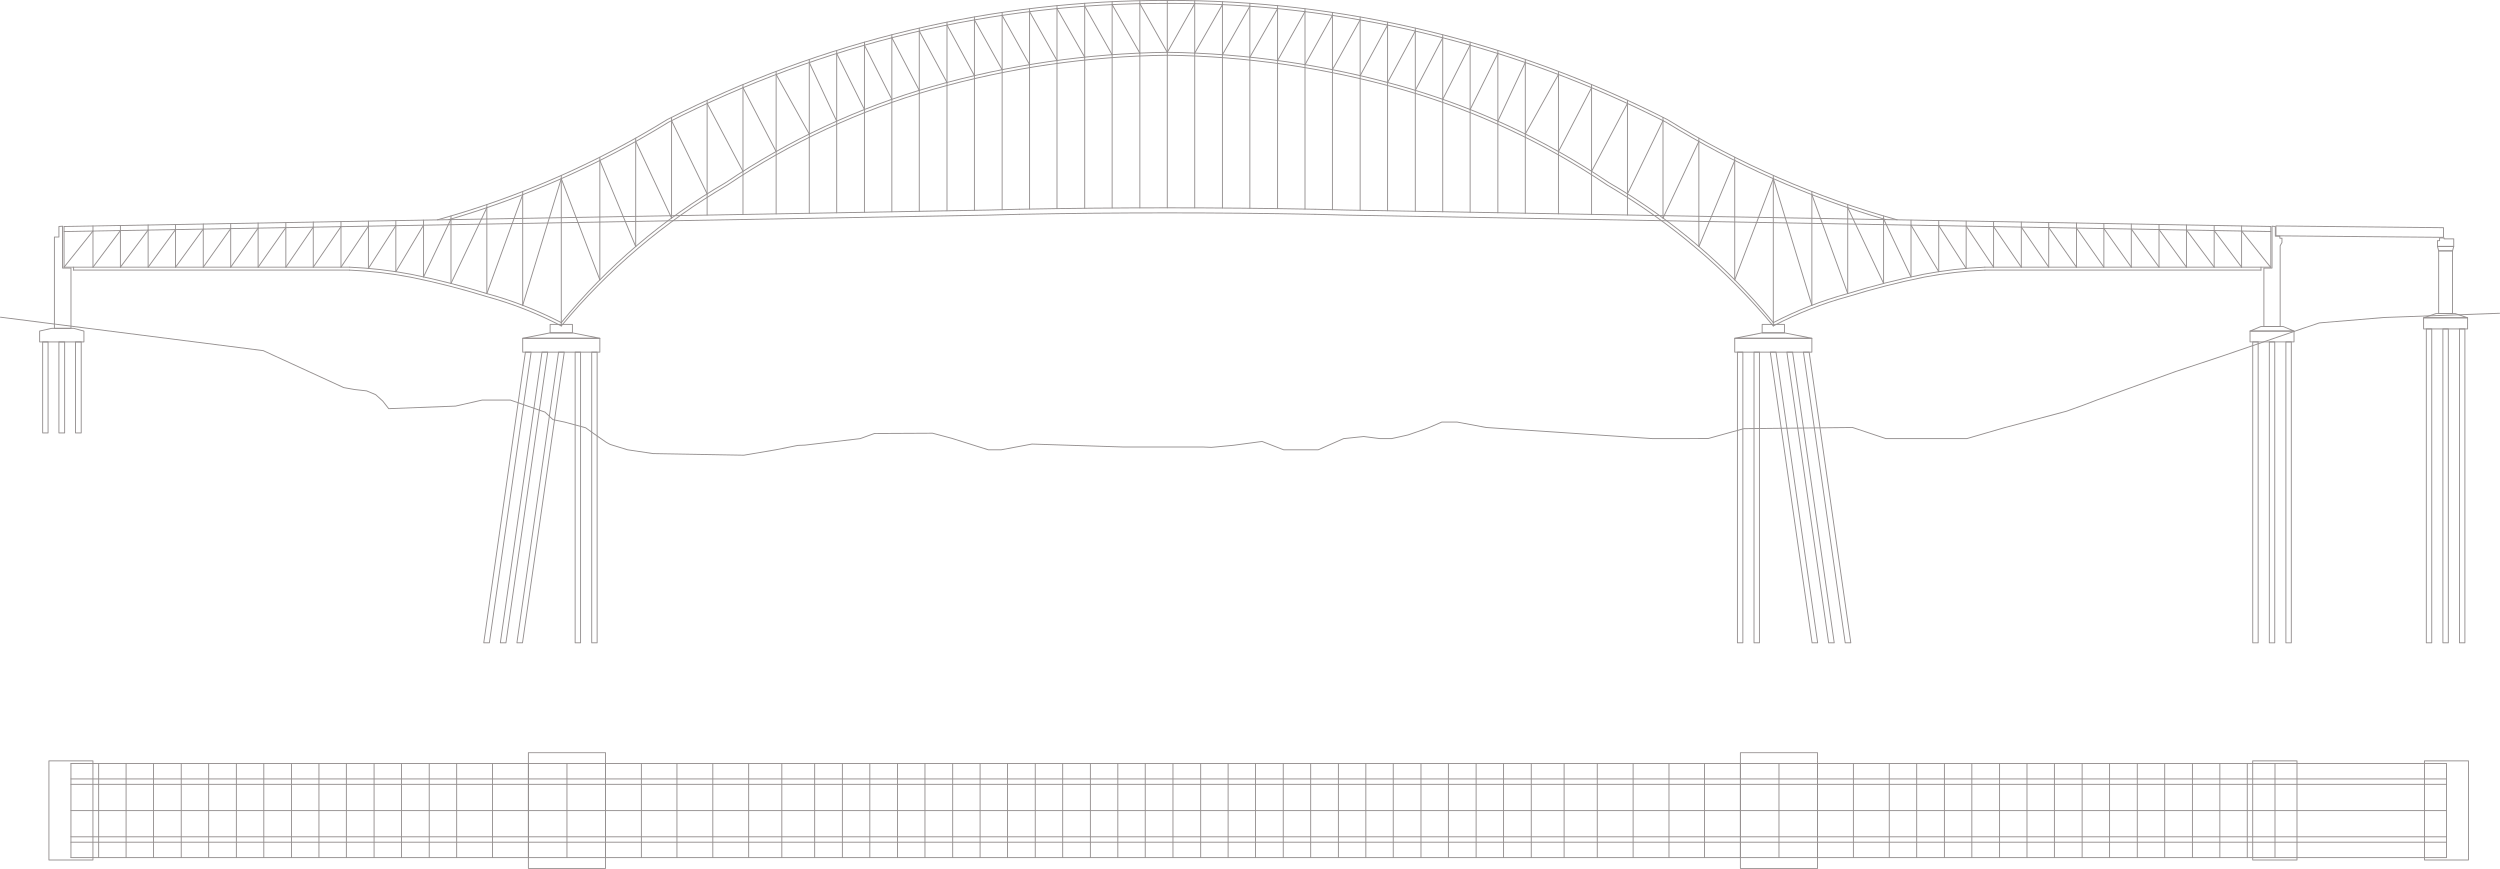 <?xml version="1.0" encoding="utf-8"?>
<!-- Generator: Adobe Illustrator 26.0.2, SVG Export Plug-In . SVG Version: 6.00 Build 0)  -->
<svg version="1.1" id="_x30_" xmlns="http://www.w3.org/2000/svg" xmlns:xlink="http://www.w3.org/1999/xlink" x="0px" y="0px"
	 viewBox="0 0 1920.71 667.55" style="enable-background:new 0 0 1920.71 667.55;" xml:space="preserve">
<style type="text/css">
	.st0{fill:none;stroke:#948F8F;stroke-width:0.709;stroke-linecap:round;stroke-linejoin:round;stroke-miterlimit:10;}
</style>
<g id="LINE">
	<line class="st0" x1="49.21" y1="205.26" x2="268.65" y2="205.26"/>
</g>
<g id="LINE_00000132080446602051834260000012560467980372593819_">
	<line class="st0" x1="56.54" y1="207.51" x2="268.65" y2="207.51"/>
</g>
<g id="LINE_00000163761684196023570250000016931346347257166757_">
	<line class="st0" x1="1524.96" y1="205.26" x2="1744.63" y2="205.26"/>
</g>
<g id="LINE_00000072244497580869927570000005708052490611904432_">
	<line class="st0" x1="49.21" y1="205.26" x2="49.21" y2="174"/>
</g>
<g id="LINE_00000136407064645906527590000006046203080211414402_">
	<line class="st0" x1="1744.63" y1="205.26" x2="1744.63" y2="174"/>
</g>
<g id="LWPOLYLINE">
	<path class="st0" d="M49.21,174l709.82-12.61c8.08-0.14,16.16-0.35,24.24-0.63"/>
</g>
<g id="LWPOLYLINE_00000083780868509259170150000011042519783271753868_">
	<path class="st0" d="M49.27,177.89l709.82-12.61c8.1-0.14,16.2-0.36,24.3-0.64"/>
</g>
<g id="LWPOLYLINE_00000101089080903656013900000015384563779225496744_">
	<path class="st0" d="M1744.63,174l-710.05-12.62c-8.08-0.14-16.16-0.35-24.24-0.63"/>
</g>
<g id="LWPOLYLINE_00000114774268701776377280000016506625850318124426_">
	<path class="st0" d="M1744.63,177.9l-710.12-12.62c-8.1-0.14-16.21-0.36-24.3-0.64"/>
</g>
<g id="ARC">
	<path class="st0" d="M1010.34,160.76c-75.68-1.47-151.39-1.47-227.07,0"/>
</g>
<g id="ARC_00000172426551081961941290000003155066497726692493_">
	<path class="st0" d="M1010.27,164.65c-75.63-1.47-151.29-1.47-226.92,0"/>
</g>
<g id="LWPOLYLINE_00000078024947759266705600000009322510254070836615_">
	<path class="st0" d="M336.03,168.89c62.22-17.2,121.68-43.14,176.61-77.05C631.61,31.26,763.3-0.1,896.8,0.36"/>
</g>
<g id="LWPOLYLINE_00000026854710589793774810000004343535187198123673_">
	<path class="st0" d="M344.8,168.75c59.44-17.23,116.27-42.44,168.95-74.94C632.37,33.41,763.68,2.15,896.8,2.61"/>
</g>
<g id="LWPOLYLINE_00000159452161486400431270000007988678156617205395_">
	<path class="st0" d="M1457.58,168.89c-62.22-17.2-121.68-43.14-176.61-77.05C1162,31.26,1030.31-0.1,896.8,0.36"/>
</g>
<g id="LWPOLYLINE_00000044174387236130164550000011957640833581761668_">
	<path class="st0" d="M1448.81,168.75c-59.44-17.23-116.27-42.44-168.95-74.94c-118.63-60.4-249.94-91.66-383.05-91.2"/>
</g>
<g id="LWPOLYLINE_00000127758839713409140340000018085175616488713386_">
	<path class="st0" d="M268.65,205.26c15.83,0.68,31.59,2.5,47.15,5.46c19.73,3.98,39.24,8.95,58.47,14.91
		c19.72,5.36,38.82,12.81,56.95,22.23"/>
</g>
<g id="LWPOLYLINE_00000115483680659232751700000001117044246644750238_">
	<path class="st0" d="M268.6,207.51c15.7,0.68,31.33,2.49,46.76,5.42c19.66,3.96,39.11,8.92,58.27,14.86
		c19.96,5.42,39.27,13,57.58,22.6"/>
</g>
<g id="LWPOLYLINE_00000049212232729884281240000013571355945160018056_">
	<path class="st0" d="M431.22,247.86c35.34-43.16,78.16-79.61,126.41-107.61c48.61-32.79,102.1-57.68,158.48-73.75
		c58.81-16.68,119.57-25.52,180.69-26.31"/>
</g>
<g id="LWPOLYLINE_00000034781972085568380600000014033178329120404157_">
	<path class="st0" d="M431.22,250.4c35.92-43.23,79.1-79.85,127.61-108.24c48.43-32.68,101.72-57.49,157.9-73.5
		c58.62-16.62,119.18-25.44,180.11-26.23"/>
</g>
<g id="LWPOLYLINE_00000068649953375845265260000012168405862103857084_">
	<path class="st0" d="M1362.39,247.86c-35.34-43.16-78.16-79.61-126.41-107.61c-48.61-32.79-102.1-57.68-158.48-73.75
		c-58.81-16.68-119.57-25.52-180.69-26.31"/>
</g>
<g id="LWPOLYLINE_00000175319458159464680820000015918479368099170473_">
	<path class="st0" d="M1362.39,250.4c-35.92-43.22-79.1-79.85-127.61-108.24c-48.43-32.68-101.72-57.49-157.9-73.5
		c-58.62-16.62-119.18-25.44-180.11-26.23"/>
</g>
<g id="LINE_00000043431523464111261440000016583597067364126129_">
	<line class="st0" x1="54.5" y1="586.63" x2="54.5" y2="658.87"/>
</g>
<g id="LINE_00000023982201522214440460000011267423374792362131_">
	<line class="st0" x1="75.79" y1="586.63" x2="75.79" y2="658.87"/>
</g>
<g id="LINE_00000160885298879804085270000010883246919925561512_">
	<line class="st0" x1="96.87" y1="586.63" x2="96.87" y2="658.87"/>
</g>
<g id="LINE_00000058581238909757861390000007339016301645615006_">
	<line class="st0" x1="117.93" y1="586.63" x2="117.93" y2="658.87"/>
</g>
<g id="LINE_00000151535182856624567820000000687702567642546324_">
	<line class="st0" x1="139.24" y1="586.63" x2="139.24" y2="658.87"/>
</g>
<g id="LINE_00000158736858703983673310000017163501856535875463_">
	<line class="st0" x1="160.3" y1="586.63" x2="160.3" y2="658.87"/>
</g>
<g id="LINE_00000127744104003324146130000001052841277852562316_">
	<line class="st0" x1="181.6" y1="586.63" x2="181.6" y2="658.87"/>
</g>
<g id="LINE_00000118388431613765249560000005152312083009968815_">
	<line class="st0" x1="202.67" y1="586.63" x2="202.67" y2="658.87"/>
</g>
<g id="LINE_00000093172865680112848590000016357311599582852537_">
	<line class="st0" x1="223.97" y1="586.63" x2="223.97" y2="658.87"/>
</g>
<g id="LINE_00000034085734073542615790000002334193023146887830_">
	<line class="st0" x1="245.04" y1="586.63" x2="245.04" y2="658.87"/>
</g>
<g id="LINE_00000018934401132560986200000010332983943945752194_">
	<line class="st0" x1="266.11" y1="586.63" x2="266.11" y2="658.87"/>
</g>
<g id="LINE_00000011716365694958040470000018284166441818142360_">
	<line class="st0" x1="287.4" y1="586.63" x2="287.4" y2="658.87"/>
</g>
<g id="LINE_00000174596696544511150630000010341983276160147081_">
	<line class="st0" x1="308.47" y1="586.63" x2="308.47" y2="658.87"/>
</g>
<g id="LINE_00000111156211783473219420000006148991357142096039_">
	<line class="st0" x1="329.77" y1="586.63" x2="329.77" y2="658.87"/>
</g>
<g id="LINE_00000079459144289838417630000010560391074201001382_">
	<line class="st0" x1="350.85" y1="586.63" x2="350.85" y2="658.87"/>
</g>
<g id="LINE_00000073703770090756174830000017792476796753019313_">
	<line class="st0" x1="378.39" y1="586.63" x2="378.39" y2="658.87"/>
</g>
<g id="LINE_00000103986332403767076810000009176848508875541385_">
	<line class="st0" x1="405.95" y1="586.63" x2="405.95" y2="658.87"/>
</g>
<g id="LINE_00000128480801494135720890000018111332790487272887_">
	<line class="st0" x1="435.58" y1="586.63" x2="435.58" y2="658.87"/>
</g>
<g id="LINE_00000072987533222679460430000005922804230119780788_">
	<line class="st0" x1="465.21" y1="586.63" x2="465.21" y2="658.87"/>
</g>
<g id="LINE_00000036972622261917709430000015011359019708780957_">
	<line class="st0" x1="492.77" y1="586.63" x2="492.77" y2="658.87"/>
</g>
<g id="LINE_00000041287885273401897010000001116916449699213184_">
	<line class="st0" x1="520.08" y1="586.63" x2="520.08" y2="658.87"/>
</g>
<g id="LINE_00000004522330006222755570000015500301311855567779_">
	<line class="st0" x1="547.64" y1="586.63" x2="547.64" y2="658.87"/>
</g>
<g id="LINE_00000166676568181017600530000004751588483672714395_">
	<line class="st0" x1="575.18" y1="586.63" x2="575.18" y2="658.87"/>
</g>
<g id="LINE_00000151520383171910371800000011449572284286776225_">
	<line class="st0" x1="600.66" y1="586.63" x2="600.66" y2="658.87"/>
</g>
<g id="LINE_00000009569196788107362700000009408359629664921531_">
	<line class="st0" x1="625.89" y1="586.63" x2="625.89" y2="658.87"/>
</g>
<g id="LINE_00000047765869614391099870000005656954981030804409_">
	<line class="st0" x1="647.19" y1="586.63" x2="647.19" y2="658.87"/>
</g>
<g id="LINE_00000173879448024173097880000009509054947118610353_">
	<line class="st0" x1="668.26" y1="586.63" x2="668.26" y2="658.87"/>
</g>
<g id="LINE_00000168832094895105541960000000841815228650659207_">
	<line class="st0" x1="689.56" y1="586.63" x2="689.56" y2="658.87"/>
</g>
<g id="LINE_00000099638302240508683280000006089207655501182126_">
	<line class="st0" x1="710.63" y1="586.63" x2="710.63" y2="658.87"/>
</g>
<g id="LINE_00000090289846159721943380000005331343243806370470_">
	<line class="st0" x1="731.93" y1="586.63" x2="731.93" y2="658.87"/>
</g>
<g id="LINE_00000094597815387843073030000002790647139019885478_">
	<line class="st0" x1="752.99" y1="586.63" x2="752.99" y2="658.87"/>
</g>
<g id="LINE_00000052079866860796325380000002382473187190886801_">
	<line class="st0" x1="774.06" y1="586.63" x2="774.06" y2="658.87"/>
</g>
<g id="LINE_00000026159671055115450790000001606196346266960046_">
	<line class="st0" x1="795.37" y1="586.63" x2="795.37" y2="658.87"/>
</g>
<g id="LINE_00000109728014530526910020000017093515794368583306_">
	<line class="st0" x1="816.44" y1="586.63" x2="816.44" y2="658.87"/>
</g>
<g id="LINE_00000036958087123448572350000011514732910285939587_">
	<line class="st0" x1="837.73" y1="586.63" x2="837.73" y2="658.87"/>
</g>
<g id="LINE_00000036962587348352146440000009160433358455119502_">
	<line class="st0" x1="858.8" y1="586.63" x2="858.8" y2="658.87"/>
</g>
<g id="LINE_00000021114927694516035140000002399368989985413808_">
	<line class="st0" x1="879.87" y1="586.63" x2="879.87" y2="658.87"/>
</g>
<g id="LINE_00000021111834815132736460000017258831970283114667_">
	<line class="st0" x1="901.17" y1="586.63" x2="901.17" y2="658.87"/>
</g>
<g id="LINE_00000129179531032002790950000000190575089975786143_">
	<line class="st0" x1="54.5" y1="586.63" x2="1879.58" y2="586.63"/>
</g>
<g id="LINE_00000150089320303617663160000011001375583826472850_">
	<line class="st0" x1="54.5" y1="598.44" x2="1879.58" y2="598.44"/>
</g>
<g id="LINE_00000143596759146287248910000000635139679174790327_">
	<line class="st0" x1="54.5" y1="602.6" x2="1879.58" y2="602.6"/>
</g>
<g id="LINE_00000029046312288636921510000017662500341202765245_">
	<line class="st0" x1="54.5" y1="622.75" x2="1879.58" y2="622.75"/>
</g>
<g id="LINE_00000160893872873812030440000006661163281270198410_">
	<line class="st0" x1="54.5" y1="658.87" x2="1879.58" y2="658.87"/>
</g>
<g id="LINE_00000152252042898421048790000006850769537790976949_">
	<line class="st0" x1="54.5" y1="647.06" x2="1879.58" y2="647.06"/>
</g>
<g id="LINE_00000066477654675945837130000004180955367422370475_">
	<line class="st0" x1="54.5" y1="642.89" x2="1879.58" y2="642.89"/>
</g>
<g id="LINE_00000091715949285214917330000010414626813815239314_">
	<line class="st0" x1="1747.84" y1="586.63" x2="1747.84" y2="658.87"/>
</g>
<g id="LINE_00000065763845157262988640000017806062893381518228_">
	<line class="st0" x1="1726.54" y1="586.63" x2="1726.54" y2="658.87"/>
</g>
<g id="LINE_00000175321852066323268280000005457273337391640504_">
	<line class="st0" x1="1705.47" y1="586.63" x2="1705.47" y2="658.87"/>
</g>
<g id="LINE_00000062896019210477739520000011319198574419996326_">
	<line class="st0" x1="1684.41" y1="586.63" x2="1684.41" y2="658.87"/>
</g>
<g id="LINE_00000155143125862639234490000017414868324922064296_">
	<line class="st0" x1="1663.1" y1="586.63" x2="1663.1" y2="658.87"/>
</g>
<g id="LINE_00000101097828322073027660000017230304499656793222_">
	<line class="st0" x1="1642.04" y1="586.63" x2="1642.04" y2="658.87"/>
</g>
<g id="LINE_00000147215851645125718430000000467119595975341957_">
	<line class="st0" x1="1620.74" y1="586.63" x2="1620.74" y2="658.87"/>
</g>
<g id="LINE_00000101085447068917964410000010832333211491122072_">
	<line class="st0" x1="1599.67" y1="586.63" x2="1599.67" y2="658.87"/>
</g>
<g id="LINE_00000127735644608085208660000008545714151143007156_">
	<line class="st0" x1="1578.37" y1="586.63" x2="1578.37" y2="658.87"/>
</g>
<g id="LINE_00000065795697258013790980000006882208041930043267_">
	<line class="st0" x1="1557.3" y1="586.63" x2="1557.3" y2="658.87"/>
</g>
<g id="LINE_00000034071314413643989600000004420842173888599211_">
	<line class="st0" x1="1536.23" y1="586.63" x2="1536.23" y2="658.87"/>
</g>
<g id="LINE_00000059992393318923143590000013990519531320294569_">
	<line class="st0" x1="1514.93" y1="586.63" x2="1514.93" y2="658.87"/>
</g>
<g id="LINE_00000029739988595553512510000006416549042613661846_">
	<line class="st0" x1="1493.86" y1="586.63" x2="1493.86" y2="658.87"/>
</g>
<g id="LINE_00000117653877805649273530000011178418952365296263_">
	<line class="st0" x1="1472.56" y1="586.63" x2="1472.56" y2="658.87"/>
</g>
<g id="LINE_00000143599238279714289990000000838173337922426507_">
	<line class="st0" x1="1451.49" y1="586.63" x2="1451.49" y2="658.87"/>
</g>
<g id="LINE_00000088109906930260720870000005928420830837303688_">
	<line class="st0" x1="1423.94" y1="586.63" x2="1423.94" y2="658.87"/>
</g>
<g id="LINE_00000078737684899620182960000016902469936410489531_">
	<line class="st0" x1="1396.39" y1="586.63" x2="1396.39" y2="658.87"/>
</g>
<g id="LINE_00000142177846951155415340000001164840937691640763_">
	<line class="st0" x1="1366.76" y1="586.63" x2="1366.76" y2="658.87"/>
</g>
<g id="LINE_00000092455302511216734950000006777195964293111437_">
	<line class="st0" x1="1337.12" y1="586.63" x2="1337.12" y2="658.87"/>
</g>
<g id="LINE_00000031174397763911145010000018266841001631225277_">
	<line class="st0" x1="1309.57" y1="586.63" x2="1309.57" y2="658.87"/>
</g>
<g id="LINE_00000018234309044589100780000005677231058146116008_">
	<line class="st0" x1="1282.25" y1="586.63" x2="1282.25" y2="658.87"/>
</g>
<g id="LINE_00000081607758053986992030000008569301281762111135_">
	<line class="st0" x1="1254.7" y1="586.63" x2="1254.7" y2="658.87"/>
</g>
<g id="LINE_00000036246521719991043970000008006596150245351063_">
	<line class="st0" x1="1227.15" y1="586.63" x2="1227.15" y2="658.87"/>
</g>
<g id="LINE_00000073719260564807193350000000377688061380896407_">
	<line class="st0" x1="1201.68" y1="586.63" x2="1201.68" y2="658.87"/>
</g>
<g id="LINE_00000021828220374430925660000001099900998836343955_">
	<line class="st0" x1="1176.45" y1="586.63" x2="1176.45" y2="658.87"/>
</g>
<g id="LINE_00000026853303719361826130000009190471567062612400_">
	<line class="st0" x1="1155.15" y1="586.63" x2="1155.15" y2="658.87"/>
</g>
<g id="LINE_00000124152495216577082650000004649031449921192077_">
	<line class="st0" x1="1134.08" y1="586.63" x2="1134.08" y2="658.87"/>
</g>
<g id="LINE_00000017512174675746846910000012779471970669198510_">
	<line class="st0" x1="1112.78" y1="586.63" x2="1112.78" y2="658.87"/>
</g>
<g id="LINE_00000041977827556650749990000013505348367842663835_">
	<line class="st0" x1="1091.71" y1="586.63" x2="1091.71" y2="658.87"/>
</g>
<g id="LINE_00000060751770182699384060000015296742070375352499_">
	<line class="st0" x1="1070.41" y1="586.63" x2="1070.41" y2="658.87"/>
</g>
<g id="LINE_00000121253350744019169620000001609236954245682847_">
	<line class="st0" x1="1049.35" y1="586.63" x2="1049.35" y2="658.87"/>
</g>
<g id="LINE_00000029761908425401835740000008112892148518522274_">
	<line class="st0" x1="1028.27" y1="586.63" x2="1028.27" y2="658.87"/>
</g>
<g id="LINE_00000047771264234140264080000006275809108152232870_">
	<line class="st0" x1="1006.97" y1="586.63" x2="1006.97" y2="658.87"/>
</g>
<g id="LINE_00000083059122296345343790000000615339095047360701_">
	<line class="st0" x1="985.9" y1="586.63" x2="985.9" y2="658.87"/>
</g>
<g id="LINE_00000021819960528343855220000002261557079270942862_">
	<line class="st0" x1="964.6" y1="586.63" x2="964.6" y2="658.87"/>
</g>
<g id="LINE_00000082328104769571328350000005050640221940991923_">
	<line class="st0" x1="943.54" y1="586.63" x2="943.54" y2="658.87"/>
</g>
<g id="LINE_00000168826507209726003890000002663927880753479562_">
	<line class="st0" x1="922.46" y1="586.63" x2="922.46" y2="658.87"/>
</g>
<g id="LINE_00000049182230939302366670000000283018801784179847_">
	<line class="st0" x1="1879.58" y1="658.87" x2="1879.58" y2="586.63"/>
</g>
<g id="LWPOLYLINE_00000144306279304040580130000005362806014300918171_">
	<path class="st0" d="M1524.96,205.26c-15.83,0.68-31.59,2.5-47.15,5.46c-19.73,3.98-39.24,8.95-58.47,14.91
		c-19.72,5.36-38.82,12.81-56.95,22.23"/>
</g>
<g id="LWPOLYLINE_00000183934678151500928710000012250106686970565524_">
	<path class="st0" d="M1525.01,207.51c-15.7,0.68-31.33,2.49-46.76,5.42c-19.66,3.96-39.11,8.92-58.27,14.86
		c-19.96,5.42-39.27,13-57.58,22.6"/>
</g>
<g id="LINE_00000090279614425724523300000008475969422265072303_">
	<line class="st0" x1="71.43" y1="173.61" x2="71.43" y2="205.26"/>
</g>
<g id="LINE_00000034782753480346410820000002748403560771740035_">
	<line class="st0" x1="92.5" y1="173.23" x2="92.5" y2="205.26"/>
</g>
<g id="LINE_00000181797643319568635570000009943277719884935561_">
	<line class="st0" x1="113.8" y1="172.85" x2="113.8" y2="205.26"/>
</g>
<g id="LINE_00000108286487503607460340000001361426123623716004_">
	<line class="st0" x1="134.87" y1="172.48" x2="134.87" y2="205.26"/>
</g>
<g id="LINE_00000022557104284288048150000000624888976679879820_">
	<line class="st0" x1="156.16" y1="172.1" x2="156.16" y2="205.26"/>
</g>
<g id="LINE_00000155831977588429056360000010274724447178429857_">
	<line class="st0" x1="177.24" y1="171.73" x2="177.24" y2="205.26"/>
</g>
<g id="LINE_00000143591313224486111140000015180589830331221635_">
	<line class="st0" x1="198.3" y1="171.35" x2="198.3" y2="205.26"/>
</g>
<g id="LINE_00000048476768646150348520000000363629671213397657_">
	<line class="st0" x1="219.61" y1="170.97" x2="219.61" y2="205.26"/>
</g>
<g id="LINE_00000098194427379487659900000004368657989506096777_">
	<line class="st0" x1="240.67" y1="170.6" x2="240.67" y2="205.26"/>
</g>
<g id="LINE_00000052826779073525125640000017181505058753278103_">
	<line class="st0" x1="261.97" y1="170.22" x2="261.97" y2="205.26"/>
</g>
<g id="LINE_00000087400445967776371670000015469535517711039639_">
	<line class="st0" x1="283.04" y1="169.85" x2="283.04" y2="206.2"/>
</g>
<g id="LINE_00000054970576059891186370000003606561468597945219_">
	<line class="st0" x1="304.11" y1="169.47" x2="304.11" y2="208.72"/>
</g>
<g id="LINE_00000066502099852948028970000000072377222576151681_">
	<line class="st0" x1="325.41" y1="169.09" x2="325.41" y2="212.75"/>
</g>
<g id="LINE_00000109013560487863079310000015118950761995366795_">
	<line class="st0" x1="346.48" y1="165.91" x2="346.48" y2="217.76"/>
</g>
<g id="LINE_00000075145870440660448500000008483517632460777899_">
	<line class="st0" x1="374.03" y1="157.18" x2="374.03" y2="225.56"/>
</g>
<g id="LINE_00000181048956043714004640000001830871572641217457_">
	<line class="st0" x1="401.58" y1="147.14" x2="401.58" y2="234.54"/>
</g>
<g id="LINE_00000056389392147075982120000000083748124619431313_">
	<line class="st0" x1="431.22" y1="134.8" x2="431.22" y2="250.4"/>
</g>
<g id="LINE_00000018233587461168185320000009682251225717104781_">
	<line class="st0" x1="460.85" y1="120.78" x2="460.85" y2="214.99"/>
</g>
<g id="LINE_00000172436525779926047300000009452139756240748207_">
	<line class="st0" x1="488.4" y1="106.13" x2="488.4" y2="189.38"/>
</g>
<g id="LINE_00000065760073823713593260000012376408445241465226_">
	<line class="st0" x1="515.95" y1="90.17" x2="515.95" y2="167.52"/>
</g>
<g id="LINE_00000103984361687348229110000002183382497621887386_">
	<line class="st0" x1="543.27" y1="77.02" x2="543.27" y2="165.22"/>
</g>
<g id="LINE_00000177443761900894997450000008229269037324154248_">
	<line class="st0" x1="570.82" y1="64.96" x2="570.82" y2="164.73"/>
</g>
<g id="LINE_00000001621934478427468380000016609521886821727906_">
	<line class="st0" x1="596.29" y1="54.83" x2="596.29" y2="164.28"/>
</g>
<g id="LINE_00000014613616483853832160000004897940737683653563_">
	<line class="st0" x1="621.75" y1="45.65" x2="621.75" y2="163.83"/>
</g>
<g id="LINE_00000129186683600771668080000010382312157512919486_">
	<line class="st0" x1="642.82" y1="38.75" x2="642.82" y2="163.45"/>
</g>
<g id="LINE_00000063605395224779805410000002309375102907911042_">
	<line class="st0" x1="664.13" y1="32.38" x2="664.13" y2="163.07"/>
</g>
<g id="LINE_00000158733643794918635370000007998839887569458340_">
	<line class="st0" x1="685.19" y1="26.69" x2="685.19" y2="162.7"/>
</g>
<g id="LINE_00000084510148168441563290000004413510658510768312_">
	<line class="st0" x1="706.26" y1="21.58" x2="706.26" y2="162.33"/>
</g>
<g id="LINE_00000124148525231077771570000005901226645351075973_">
	<line class="st0" x1="727.56" y1="16.98" x2="727.56" y2="161.95"/>
</g>
<g id="LINE_00000100378711249619586370000002852535537212793017_">
	<line class="st0" x1="748.63" y1="13.01" x2="748.63" y2="161.57"/>
</g>
<g id="LINE_00000090262506063055911560000000027852584878495417_">
	<line class="st0" x1="769.93" y1="9.55" x2="769.93" y2="161.15"/>
</g>
<g id="LINE_00000127034809743657710440000008999521631265026435_">
	<line class="st0" x1="791" y1="6.68" x2="791" y2="160.61"/>
</g>
<g id="LINE_00000046336180174809520060000002065048902422359995_">
	<line class="st0" x1="812.07" y1="4.35" x2="812.07" y2="160.27"/>
</g>
<g id="LINE_00000010307768061775627910000001101560950078658696_">
	<line class="st0" x1="833.36" y1="2.54" x2="833.36" y2="159.99"/>
</g>
<g id="LINE_00000167358246987499349750000004199137253920681919_">
	<line class="st0" x1="854.44" y1="1.28" x2="854.44" y2="159.8"/>
</g>
<g id="LINE_00000132786547499972615770000014094414103538291087_">
	<line class="st0" x1="875.73" y1="0.55" x2="875.73" y2="159.69"/>
</g>
<g id="LINE_00000124159453540770559740000014385096404868278159_">
	<line class="st0" x1="896.8" y1="0.36" x2="896.8" y2="159.65"/>
</g>
<g id="LINE_00000013156520503165627980000012248473143091580046_">
	<line class="st0" x1="1722.18" y1="173.61" x2="1722.18" y2="205.26"/>
</g>
<g id="LINE_00000075859735834331039090000006746678645201736090_">
	<line class="st0" x1="1701.11" y1="173.23" x2="1701.11" y2="205.26"/>
</g>
<g id="LINE_00000075855925549903473510000012346958048509570705_">
	<line class="st0" x1="1679.81" y1="172.85" x2="1679.81" y2="205.26"/>
</g>
<g id="LINE_00000182506572303623763890000001033428067478082191_">
	<line class="st0" x1="1658.74" y1="172.48" x2="1658.74" y2="205.26"/>
</g>
<g id="LINE_00000079454808201521272800000000921144063856895360_">
	<line class="st0" x1="1637.44" y1="172.1" x2="1637.44" y2="205.26"/>
</g>
<g id="LINE_00000026123612033885557020000015118825164331242625_">
	<line class="st0" x1="1616.37" y1="171.73" x2="1616.37" y2="205.26"/>
</g>
<g id="LINE_00000035505489757001453510000001701801031510156160_">
	<line class="st0" x1="1595.31" y1="171.35" x2="1595.31" y2="205.26"/>
</g>
<g id="LINE_00000008133092482000214070000005227868038591760287_">
	<line class="st0" x1="1574" y1="170.97" x2="1574" y2="205.26"/>
</g>
<g id="LINE_00000136390011922183989440000008480781738197051823_">
	<line class="st0" x1="1552.94" y1="170.6" x2="1552.94" y2="205.26"/>
</g>
<g id="LINE_00000154395323824925209880000006066528274592762047_">
	<line class="st0" x1="1531.64" y1="170.22" x2="1531.64" y2="205.26"/>
</g>
<g id="LINE_00000137103984197243673990000010588329740444365199_">
	<line class="st0" x1="1510.57" y1="169.85" x2="1510.57" y2="206.2"/>
</g>
<g id="LINE_00000010300136760371563700000017876431468812691083_">
	<line class="st0" x1="1489.5" y1="169.47" x2="1489.5" y2="208.72"/>
</g>
<g id="LINE_00000161593751532430867490000005478389776139003298_">
	<line class="st0" x1="1468.2" y1="169.09" x2="1468.2" y2="212.75"/>
</g>
<g id="LINE_00000046325816029867558580000003768101704602292879_">
	<line class="st0" x1="1447.13" y1="165.91" x2="1447.13" y2="217.76"/>
</g>
<g id="LINE_00000147211340808577838080000006625637056293721988_">
	<line class="st0" x1="1419.58" y1="157.18" x2="1419.58" y2="225.56"/>
</g>
<g id="LINE_00000104679510465577565120000003244891437076883099_">
	<line class="st0" x1="1392.03" y1="147.14" x2="1392.03" y2="234.54"/>
</g>
<g id="LINE_00000161632625476508525800000007919818019794763149_">
	<line class="st0" x1="1362.39" y1="134.8" x2="1362.39" y2="250.4"/>
</g>
<g id="LINE_00000052083294047732866360000007627700790822887816_">
	<line class="st0" x1="1332.76" y1="120.78" x2="1332.76" y2="214.99"/>
</g>
<g id="LINE_00000127012965045067340690000016453139673588456379_">
	<line class="st0" x1="1305.21" y1="106.13" x2="1305.21" y2="189.38"/>
</g>
<g id="LINE_00000147189320068121856470000007601021258828298920_">
	<line class="st0" x1="1277.66" y1="90.17" x2="1277.66" y2="167.52"/>
</g>
<g id="LINE_00000049211919887169422580000016634781650826974133_">
	<line class="st0" x1="1250.34" y1="77.02" x2="1250.34" y2="165.22"/>
</g>
<g id="LINE_00000150803134792362696290000012038589519618267567_">
	<line class="st0" x1="1222.78" y1="64.96" x2="1222.78" y2="164.73"/>
</g>
<g id="LINE_00000004508171361643715640000001480781429534697405_">
	<line class="st0" x1="1197.32" y1="54.83" x2="1197.32" y2="164.28"/>
</g>
<g id="LINE_00000098913314998143497170000001779481332263518599_">
	<line class="st0" x1="1171.86" y1="45.65" x2="1171.86" y2="163.83"/>
</g>
<g id="LINE_00000121995818724200348500000008572681438224262065_">
	<line class="st0" x1="1150.78" y1="38.75" x2="1150.78" y2="163.45"/>
</g>
<g id="LINE_00000070805022367386704430000003858637215129797005_">
	<line class="st0" x1="1129.48" y1="32.38" x2="1129.48" y2="163.07"/>
</g>
<g id="LINE_00000090261308125311754400000015397391154518093194_">
	<line class="st0" x1="1108.42" y1="26.69" x2="1108.42" y2="162.7"/>
</g>
<g id="LINE_00000033364784111007766240000014164830655705528453_">
	<line class="st0" x1="1087.35" y1="21.58" x2="1087.35" y2="162.33"/>
</g>
<g id="LINE_00000171688780828098121050000003237093580192467588_">
	<line class="st0" x1="1066.05" y1="16.98" x2="1066.05" y2="161.95"/>
</g>
<g id="LINE_00000110430611456984828930000006275197822930352258_">
	<line class="st0" x1="1044.98" y1="13.01" x2="1044.98" y2="161.57"/>
</g>
<g id="LINE_00000026871365882920109780000015691592700472929697_">
	<line class="st0" x1="1023.68" y1="9.55" x2="1023.68" y2="161.15"/>
</g>
<g id="LINE_00000038402251311318615330000010103834148742069427_">
	<line class="st0" x1="1002.61" y1="6.68" x2="1002.61" y2="160.61"/>
</g>
<g id="LINE_00000002368809278342432610000015921095649977202868_">
	<line class="st0" x1="981.54" y1="4.35" x2="981.54" y2="160.27"/>
</g>
<g id="LINE_00000109009233761072243100000008939101781690227630_">
	<line class="st0" x1="960.24" y1="2.54" x2="960.24" y2="159.99"/>
</g>
<g id="LINE_00000089556630337230300570000004756914075880517012_">
	<line class="st0" x1="939.17" y1="1.28" x2="939.17" y2="159.8"/>
</g>
<g id="LINE_00000056413323171424917300000017984821547442297762_">
	<line class="st0" x1="917.88" y1="0.55" x2="917.88" y2="159.69"/>
</g>
<g id="LINE_00000117650761867571434110000003304537965523249850_">
	<line class="st0" x1="71.43" y1="177.5" x2="49.21" y2="205.26"/>
</g>
<g id="LINE_00000000203610331615726230000017181750486224468892_">
	<line class="st0" x1="92.5" y1="177.13" x2="71.43" y2="205.26"/>
</g>
<g id="LINE_00000126321021623055620700000004679786603850355128_">
	<line class="st0" x1="113.8" y1="176.75" x2="92.5" y2="205.26"/>
</g>
<g id="LINE_00000076571613733961352890000003881381519502006157_">
	<line class="st0" x1="134.87" y1="176.37" x2="113.8" y2="205.26"/>
</g>
<g id="LINE_00000086685019963521257420000006084413889693649086_">
	<line class="st0" x1="156.16" y1="175.99" x2="134.87" y2="205.26"/>
</g>
<g id="LINE_00000067935571050486673270000005950152040552241541_">
	<line class="st0" x1="177.24" y1="175.62" x2="156.16" y2="205.26"/>
</g>
<g id="LINE_00000078020681022943021770000016071917546485324695_">
	<line class="st0" x1="198.3" y1="175.25" x2="177.24" y2="205.26"/>
</g>
<g id="LINE_00000084530253932371686720000008113232996687814824_">
	<line class="st0" x1="219.61" y1="174.87" x2="198.3" y2="205.26"/>
</g>
<g id="LINE_00000072254228857502713540000000822682884033110190_">
	<line class="st0" x1="240.67" y1="174.49" x2="219.61" y2="205.26"/>
</g>
<g id="LINE_00000071533299024823437010000007923685415180676236_">
	<line class="st0" x1="261.97" y1="174.12" x2="240.67" y2="205.26"/>
</g>
<g id="LWPOLYLINE_00000033355215733520687770000016206640820223836549_">
	<rect x="32.77" y="262.68" class="st0" width="4.16" height="69.93"/>
</g>
<g id="LWPOLYLINE_00000143595217462739779840000006040890364337353610_">
	<rect x="45.26" y="262.68" class="st0" width="4.4" height="69.93"/>
</g>
<g id="LWPOLYLINE_00000080898964469238821510000000052722640108693637_">
	<rect x="58" y="262.68" class="st0" width="4.4" height="69.93"/>
</g>
<g id="LWPOLYLINE_00000078742171290180518260000015418241041839257217_">
	<polyline class="st0" points="30.45,254.34 39.71,252.26 56.61,252.26 64.48,254.34 64.48,262.68 30.45,262.68 30.45,254.34 	"/>
</g>
<g id="LWPOLYLINE_00000122706384677997921960000010047314061658051995_">
	<polyline class="st0" points="41.8,182.11 41.8,252.26 54.53,252.26 54.53,205.96 48.05,205.96 48.05,173.78 45.26,174 
		45.26,182.11 41.8,182.11 	"/>
</g>
<g id="LINE_00000038377486340954114020000008316740467395549866_">
	<line class="st0" x1="56.54" y1="207.51" x2="56.54" y2="205.26"/>
</g>
<g id="LINE_00000069396938207269447560000006362176942521477798_">
	<line class="st0" x1="1737.07" y1="207.51" x2="1524.96" y2="207.51"/>
</g>
<g id="LINE_00000040538559176778748820000005874816433392807812_">
	<line class="st0" x1="1737.07" y1="207.51" x2="1737.07" y2="205.26"/>
</g>
<g id="LWPOLYLINE_00000168839726386809176290000017713027665275595921_">
	<rect x="422.65" y="249.25" class="st0" width="17.13" height="6.48"/>
</g>
<g id="LWPOLYLINE_00000074416551796643468850000017945043441916354743_">
	<polyline class="st0" points="401.58,259.9 422.65,255.73 439.78,255.73 460.85,259.9 401.58,259.9 	"/>
</g>
<g id="LWPOLYLINE_00000029011283299906161600000006813481573000393607_">
	<rect x="401.58" y="259.9" class="st0" width="59.27" height="10.65"/>
</g>
<g id="LWPOLYLINE_00000117634798735910808860000016817860924005031581_">
	<polyline class="st0" points="403.66,270.55 371.66,493.87 375.96,493.87 408.06,270.55 403.66,270.55 	"/>
</g>
<g id="LWPOLYLINE_00000094577623810826888860000013358275231180461735_">
	<polyline class="st0" points="416.4,270.55 384.4,493.87 388.7,493.87 420.8,270.55 416.4,270.55 	"/>
</g>
<g id="LWPOLYLINE_00000166659490524714917340000010745677801370712250_">
	<polyline class="st0" points="429.13,270.55 397.13,493.87 401.43,493.87 433.53,270.55 429.13,270.55 	"/>
</g>
<g id="LWPOLYLINE_00000127758025154453255950000003526593446613376141_">
	<rect x="441.87" y="270.55" class="st0" width="4.17" height="223.32"/>
</g>
<g id="LWPOLYLINE_00000101797509325850140800000000355763094651979959_">
	<rect x="454.6" y="270.55" class="st0" width="4.17" height="223.32"/>
</g>
<g id="LWPOLYLINE_00000132794039769086653660000012399742778343269305_">
	<rect x="1353.83" y="249.25" class="st0" width="17.13" height="6.48"/>
</g>
<g id="LWPOLYLINE_00000174567135377137414210000004948547671847843462_">
	<polyline class="st0" points="1392.03,259.9 1370.96,255.73 1353.83,255.73 1332.76,259.9 1392.03,259.9 	"/>
</g>
<g id="LWPOLYLINE_00000145016779374348126020000007598615533894036626_">
	<rect x="1332.76" y="259.9" class="st0" width="59.27" height="10.65"/>
</g>
<g id="LWPOLYLINE_00000044870183504155435860000006718589090430002354_">
	<polyline class="st0" points="1389.94,270.55 1421.95,493.87 1417.64,493.87 1385.55,270.55 1389.94,270.55 	"/>
</g>
<g id="LWPOLYLINE_00000057130565380834100610000015097571759536970649_">
	<polyline class="st0" points="1377.21,270.55 1409.21,493.87 1404.91,493.87 1372.81,270.55 1377.21,270.55 	"/>
</g>
<g id="LWPOLYLINE_00000097491366048845992390000001674265868785331872_">
	<polyline class="st0" points="1364.48,270.55 1396.48,493.87 1392.18,493.87 1360.08,270.55 1364.48,270.55 	"/>
</g>
<g id="LWPOLYLINE_00000055682522441207440370000014088800831819226521_">
	<rect x="1347.58" y="270.55" class="st0" width="4.17" height="223.32"/>
</g>
<g id="LWPOLYLINE_00000035507339520840759870000011534520920632441020_">
	<rect x="1334.84" y="270.55" class="st0" width="4.17" height="223.32"/>
</g>
<g id="LWPOLYLINE_00000048470942430974336300000010650797931067865986_">
	<polyline class="st0" points="0.35,243.69 202.24,269.39 264.05,297.78 272.39,299.26 281.67,300.31 288.6,303.2 294.09,308.16 
		298.63,313.97 349.98,312 370.44,307.36 392.09,307.36 418.72,316.62 424.82,322.39 433.77,324.27 449.97,328.66 455.76,332.83 
		465.71,339.78 468.77,341.45 482.15,345.56 501.77,348.48 571.51,349.73 596.05,345.56 612.98,342.19 618.51,341.97 660.88,336.99 
		671.77,333.06 716.45,332.83 731.27,336.76 759.28,345.56 769.23,345.56 792.85,341.16 857.67,343.25 863.6,343.44 924.67,343.44 
		930.61,343.71 947.74,342.09 954.69,341.16 969.63,339.16 986.17,345.56 1012.79,345.56 1032.24,336.99 1047.75,335.37 
		1060.26,336.99 1069.05,336.99 1081.72,334.18 1096.37,329.12 1107.72,324.27 1119.52,324.27 1141.75,328.43 1269.78,336.99 
		1312.27,336.93 1339.7,329.35 1423.28,328.43 1448.98,336.99 1511.03,336.99 1539.73,328.66 1587.66,315.93 1600.28,311.4 
		1611.5,307.13 1671.66,285.37 1707.35,273.56 1769.4,252.26 1781.91,248.09 1831.45,243.93 1920.35,240.68 	"/>
</g>
<g id="LWPOLYLINE_00000048486160151241599180000000095658438485779865_">
	<polyline class="st0" points="1745.56,173.78 1748.1,174 1748.1,181.41 1751.58,181.41 1751.58,183.03 1753.2,183.03 
		1753.2,186.27 1751.81,188.82 1751.81,250.87 1739.31,250.87 1739.31,205.96 1745.56,205.96 1745.56,173.78 	"/>
</g>
<g id="LWPOLYLINE_00000139263302168764262780000016814443690819678119_">
	<polygon class="st0" points="1754.13,250.87 1736.99,250.87 1728.66,254.34 1762.46,254.34 	"/>
</g>
<g id="LWPOLYLINE_00000126315536019830515770000011836963229874758530_">
	<rect x="1728.66" y="254.34" class="st0" width="33.8" height="8.33"/>
</g>
<g id="LWPOLYLINE_00000175280126349748147890000000265621765613953722_">
	<rect x="1730.74" y="262.68" class="st0" width="4.17" height="231.2"/>
</g>
<g id="LWPOLYLINE_00000171693998843181037000000000813632778038181788_">
	<rect x="1743.48" y="262.68" class="st0" width="4.17" height="231.2"/>
</g>
<g id="LWPOLYLINE_00000042702053965825228970000008283988376519405470_">
	<rect x="1756.21" y="262.68" class="st0" width="4.17" height="231.2"/>
</g>
<g id="LWPOLYLINE_00000054979145678513349420000000846225925995188902_">
	<polyline class="st0" points="1748.57,181.18 1877.29,182.34 1877.29,174.93 1748.57,173.59 1748.57,181.18 	"/>
</g>
<g id="LWPOLYLINE_00000071551797202605998100000013168419511881465508_">
	<polyline class="st0" points="1874.29,182.81 1877.76,182.81 1877.76,183.5 1885.17,183.5 1885.17,189.29 1872.67,189.29 
		1872.67,184.88 1874.29,184.88 1874.29,182.81 	"/>
</g>
<g id="LWPOLYLINE_00000065063939926549034370000006387992223582164367_">
	<polyline class="st0" points="1872.67,189.29 1873.59,192.76 1884.24,192.76 1885.17,189.29 1872.67,189.29 	"/>
</g>
<g id="LWPOLYLINE_00000047019932885103549220000014503190693118524558_">
	<rect x="1873.59" y="192.76" class="st0" width="10.65" height="48.15"/>
</g>
<g id="LWPOLYLINE_00000033366857085847941760000014370541603003481475_">
	<polyline class="st0" points="1871.51,240.91 1886.32,240.91 1895.82,244.15 1862.01,244.15 1871.51,240.91 	"/>
</g>
<g id="LWPOLYLINE_00000015350323357820750480000015254005753332483005_">
	<rect x="1862.01" y="244.15" class="st0" width="33.8" height="8.57"/>
</g>
<g id="LWPOLYLINE_00000080171515734527909660000008522473915515515287_">
	<rect x="1864.1" y="252.72" class="st0" width="4.17" height="241.15"/>
</g>
<g id="LWPOLYLINE_00000155864720998109688260000008271650027240220041_">
	<rect x="1876.83" y="252.72" class="st0" width="4.17" height="241.15"/>
</g>
<g id="LWPOLYLINE_00000101826116630028458000000014121074616531844796_">
	<rect x="1889.57" y="252.72" class="st0" width="4.17" height="241.15"/>
</g>
<g id="LWPOLYLINE_00000132775089265511486680000012971913382944059011_">
	<rect x="37.59" y="584.55" class="st0" width="33.81" height="76.17"/>
</g>
<g id="LWPOLYLINE_00000180355248292021917500000005261736614927556539_">
	<rect x="405.95" y="578.29" class="st0" width="59.27" height="88.91"/>
</g>
<g id="LWPOLYLINE_00000181048072196201907800000003520829181384365979_">
	<rect x="1337.12" y="578.29" class="st0" width="59.27" height="88.91"/>
</g>
<g id="LWPOLYLINE_00000076593390287773712290000014577512208080477594_">
	<rect x="1730.71" y="584.55" class="st0" width="34.03" height="76.17"/>
</g>
<g id="LWPOLYLINE_00000101797634780164261670000008821747649402208943_">
	<rect x="1862.67" y="584.55" class="st0" width="33.8" height="76.17"/>
</g>
<g id="LINE_00000025416650215783602190000014002194034357899965_">
	<line class="st0" x1="283.04" y1="173.74" x2="261.97" y2="205.26"/>
</g>
<g id="LINE_00000078762901868019915250000012358870149472464574_">
	<line class="st0" x1="304.11" y1="173.37" x2="283.04" y2="206.2"/>
</g>
<g id="LINE_00000039846771289250947530000008195677179080515969_">
	<line class="st0" x1="325.41" y1="172.99" x2="304.11" y2="208.72"/>
</g>
<g id="LINE_00000042734804552759820660000012822758717248948116_">
	<line class="st0" x1="346.48" y1="168.26" x2="325.41" y2="212.75"/>
</g>
<g id="LINE_00000176746640122670910220000001085737914077955983_">
	<line class="st0" x1="374.03" y1="159.56" x2="346.48" y2="217.76"/>
</g>
<g id="LINE_00000018946115876307556610000001694989440559485103_">
	<line class="st0" x1="401.58" y1="149.56" x2="374.03" y2="225.56"/>
</g>
<g id="LINE_00000152247751332131402610000008161879666689250182_">
	<line class="st0" x1="431.22" y1="137.27" x2="401.58" y2="234.54"/>
</g>
<g id="LINE_00000052797883499023731350000005594168503402859705_">
	<line class="st0" x1="431.22" y1="137.27" x2="460.85" y2="214.99"/>
</g>
<g id="LINE_00000102536792154584374350000003047557154261562813_">
	<line class="st0" x1="460.85" y1="123.3" x2="488.4" y2="189.38"/>
</g>
<g id="LINE_00000120519093762861884440000002082122842836908673_">
	<line class="st0" x1="488.4" y1="108.71" x2="515.95" y2="167.52"/>
</g>
<g id="LINE_00000170268644356719892940000013296239254207953078_">
	<line class="st0" x1="515.95" y1="92.69" x2="543.27" y2="148.93"/>
</g>
<g id="LINE_00000117659007435295608550000010742063015898252933_">
	<line class="st0" x1="543.27" y1="79.49" x2="570.82" y2="131.62"/>
</g>
<g id="LINE_00000111904370583891563160000001451891224413616036_">
	<line class="st0" x1="570.82" y1="67.39" x2="596.29" y2="116.41"/>
</g>
<g id="LINE_00000060750964875263690730000013608918799170178223_">
	<line class="st0" x1="596.29" y1="57.24" x2="621.75" y2="102.96"/>
</g>
<g id="LINE_00000043432631596794573430000006670886810738865797_">
	<line class="st0" x1="621.75" y1="48.03" x2="642.82" y2="93.07"/>
</g>
<g id="LINE_00000069364488282087969600000001632989746621667215_">
	<line class="st0" x1="642.82" y1="41.11" x2="664.13" y2="84.13"/>
</g>
<g id="LINE_00000134242194727317845630000010568745659052676007_">
	<line class="st0" x1="664.13" y1="34.72" x2="685.19" y2="76.3"/>
</g>
<g id="LINE_00000057135815105403059480000013950916806156550785_">
	<line class="st0" x1="685.19" y1="29.01" x2="706.26" y2="69.41"/>
</g>
<g id="LINE_00000158031120507056851290000001949720077725572753_">
	<line class="st0" x1="706.26" y1="23.88" x2="727.56" y2="63.36"/>
</g>
<g id="LINE_00000044881437344423373850000010585125056577927332_">
	<line class="st0" x1="727.56" y1="19.28" x2="748.63" y2="58.12"/>
</g>
<g id="LINE_00000023998821783419527150000009415310843712414126_">
	<line class="st0" x1="748.63" y1="15.29" x2="769.93" y2="53.53"/>
</g>
<g id="LINE_00000065769527674295456260000017136886637403117988_">
	<line class="st0" x1="769.93" y1="11.83" x2="791" y2="49.67"/>
</g>
<g id="LINE_00000134237002957990574540000004576281197835052208_">
	<line class="st0" x1="791" y1="8.95" x2="812.07" y2="46.47"/>
</g>
<g id="LINE_00000007394137196831088750000012985882959373907335_">
	<line class="st0" x1="812.07" y1="6.61" x2="833.36" y2="43.91"/>
</g>
<g id="LINE_00000171705211490554463970000008236899352079476127_">
	<line class="st0" x1="833.36" y1="4.79" x2="854.44" y2="42.03"/>
</g>
<g id="LINE_00000150781408159540500210000003606801713724621491_">
	<line class="st0" x1="854.44" y1="3.53" x2="875.73" y2="40.78"/>
</g>
<g id="LINE_00000003103133517971530500000002973936511839183530_">
	<line class="st0" x1="875.73" y1="2.8" x2="896.8" y2="40.18"/>
</g>
<g id="LINE_00000034071286644445874050000008276030764431139720_">
	<line class="st0" x1="1722.19" y1="177.5" x2="1744.42" y2="205.26"/>
</g>
<g id="LINE_00000012465562970426121540000001661489999993784486_">
	<line class="st0" x1="1701.13" y1="177.13" x2="1722.19" y2="205.26"/>
</g>
<g id="LINE_00000083802319851217903800000004223253862327327365_">
	<line class="st0" x1="1679.82" y1="176.75" x2="1701.13" y2="205.26"/>
</g>
<g id="LINE_00000176759338726679809030000000079448742552861312_">
	<line class="st0" x1="1658.76" y1="176.37" x2="1679.82" y2="205.26"/>
</g>
<g id="LINE_00000008831060898402958010000017391984447254831248_">
	<line class="st0" x1="1637.46" y1="175.99" x2="1658.76" y2="205.26"/>
</g>
<g id="LINE_00000020376995086630893190000015821551159158839716_">
	<line class="st0" x1="1616.39" y1="175.62" x2="1637.46" y2="205.26"/>
</g>
<g id="LINE_00000138563882285776624230000006083423746400132515_">
	<line class="st0" x1="1595.32" y1="175.25" x2="1616.39" y2="205.26"/>
</g>
<g id="LINE_00000031201430386451373470000005923562997181369505_">
	<line class="st0" x1="1574.02" y1="174.87" x2="1595.32" y2="205.26"/>
</g>
<g id="LINE_00000154400049691705629740000006955683460431655574_">
	<line class="st0" x1="1552.95" y1="174.49" x2="1574.02" y2="205.26"/>
</g>
<g id="LINE_00000008145108180658000810000006622734901308317084_">
	<line class="st0" x1="1531.65" y1="174.12" x2="1552.95" y2="205.26"/>
</g>
<g id="LINE_00000098900114366843233310000007165625692293709952_">
	<line class="st0" x1="1510.58" y1="173.74" x2="1531.65" y2="205.26"/>
</g>
<g id="LINE_00000129908781081781048450000018273508854738364308_">
	<line class="st0" x1="1489.52" y1="173.37" x2="1510.58" y2="206.2"/>
</g>
<g id="LINE_00000078020211231691215560000015179749521753950095_">
	<line class="st0" x1="1468.21" y1="172.99" x2="1489.52" y2="208.72"/>
</g>
<g id="LINE_00000036951928091508519360000010304557735584850575_">
	<line class="st0" x1="1447.15" y1="168.26" x2="1468.21" y2="212.75"/>
</g>
<g id="LINE_00000014594738879268725590000015946326671642374057_">
	<line class="st0" x1="1419.6" y1="159.56" x2="1447.15" y2="217.76"/>
</g>
<g id="LINE_00000127033583579191733900000011851091785421450161_">
	<line class="st0" x1="1392.05" y1="149.56" x2="1419.6" y2="225.56"/>
</g>
<g id="LINE_00000117658572114244939290000013225104327118589073_">
	<line class="st0" x1="1362.41" y1="137.27" x2="1392.05" y2="234.54"/>
</g>
<g id="LINE_00000002347248814064604480000003716006770881708733_">
	<line class="st0" x1="1362.41" y1="137.27" x2="1332.78" y2="214.99"/>
</g>
<g id="LINE_00000119082931716385459290000016474129409922760609_">
	<line class="st0" x1="1332.78" y1="123.3" x2="1305.23" y2="189.38"/>
</g>
<g id="LINE_00000167360449294346008200000007873559897025794193_">
	<line class="st0" x1="1305.23" y1="108.71" x2="1277.68" y2="167.52"/>
</g>
<g id="LINE_00000013915523101351287930000011057262531116206764_">
	<line class="st0" x1="1277.68" y1="92.69" x2="1250.35" y2="148.93"/>
</g>
<g id="LINE_00000075141601989924948310000013171261866036008839_">
	<line class="st0" x1="1250.35" y1="79.49" x2="1222.8" y2="131.62"/>
</g>
<g id="LINE_00000046321582994208260260000008992114434952066723_">
	<line class="st0" x1="1222.8" y1="67.39" x2="1197.34" y2="116.41"/>
</g>
<g id="LINE_00000145045053511419461330000014663209390387631760_">
	<line class="st0" x1="1197.34" y1="57.24" x2="1171.87" y2="102.96"/>
</g>
<g id="LINE_00000089554330223480128460000002367849260561808037_">
	<line class="st0" x1="1171.87" y1="48.03" x2="1150.8" y2="93.07"/>
</g>
<g id="LINE_00000137834565237217302480000015669597578814306717_">
	<line class="st0" x1="1150.8" y1="41.11" x2="1129.5" y2="84.13"/>
</g>
<g id="LINE_00000016049024376792405620000005192727154285950907_">
	<line class="st0" x1="1129.5" y1="34.72" x2="1108.44" y2="76.3"/>
</g>
<g id="LINE_00000021803048867498760360000003919812830424707971_">
	<line class="st0" x1="1108.44" y1="29.01" x2="1087.36" y2="69.41"/>
</g>
<g id="LINE_00000134972561711847748630000017774048664315474618_">
	<line class="st0" x1="1087.36" y1="23.88" x2="1066.06" y2="63.36"/>
</g>
<g id="LINE_00000179644651451771151000000018355588566824149638_">
	<line class="st0" x1="1066.06" y1="19.28" x2="1044.99" y2="58.12"/>
</g>
<g id="LINE_00000128449021344847057880000008087078603747138436_">
	<line class="st0" x1="1044.99" y1="15.29" x2="1023.69" y2="53.53"/>
</g>
<g id="LINE_00000148632204527052759250000001988711207747815297_">
	<line class="st0" x1="1023.69" y1="11.83" x2="1002.62" y2="49.67"/>
</g>
<g id="LINE_00000179645217099408826520000003848972975563773831_">
	<line class="st0" x1="1002.62" y1="8.95" x2="981.56" y2="46.47"/>
</g>
<g id="LINE_00000078037494513722075490000001221373961765305273_">
	<line class="st0" x1="981.56" y1="6.61" x2="960.26" y2="43.91"/>
</g>
<g id="LINE_00000154402398516239380720000008116073306652988328_">
	<line class="st0" x1="960.26" y1="4.79" x2="939.19" y2="42.03"/>
</g>
<g id="LINE_00000104698161959835354540000000916938359828001441_">
	<line class="st0" x1="939.19" y1="3.53" x2="917.89" y2="40.78"/>
</g>
<g id="LINE_00000078039937644942489320000001616973111771573175_">
	<line class="st0" x1="917.89" y1="2.8" x2="896.82" y2="40.18"/>
</g>
</svg>
